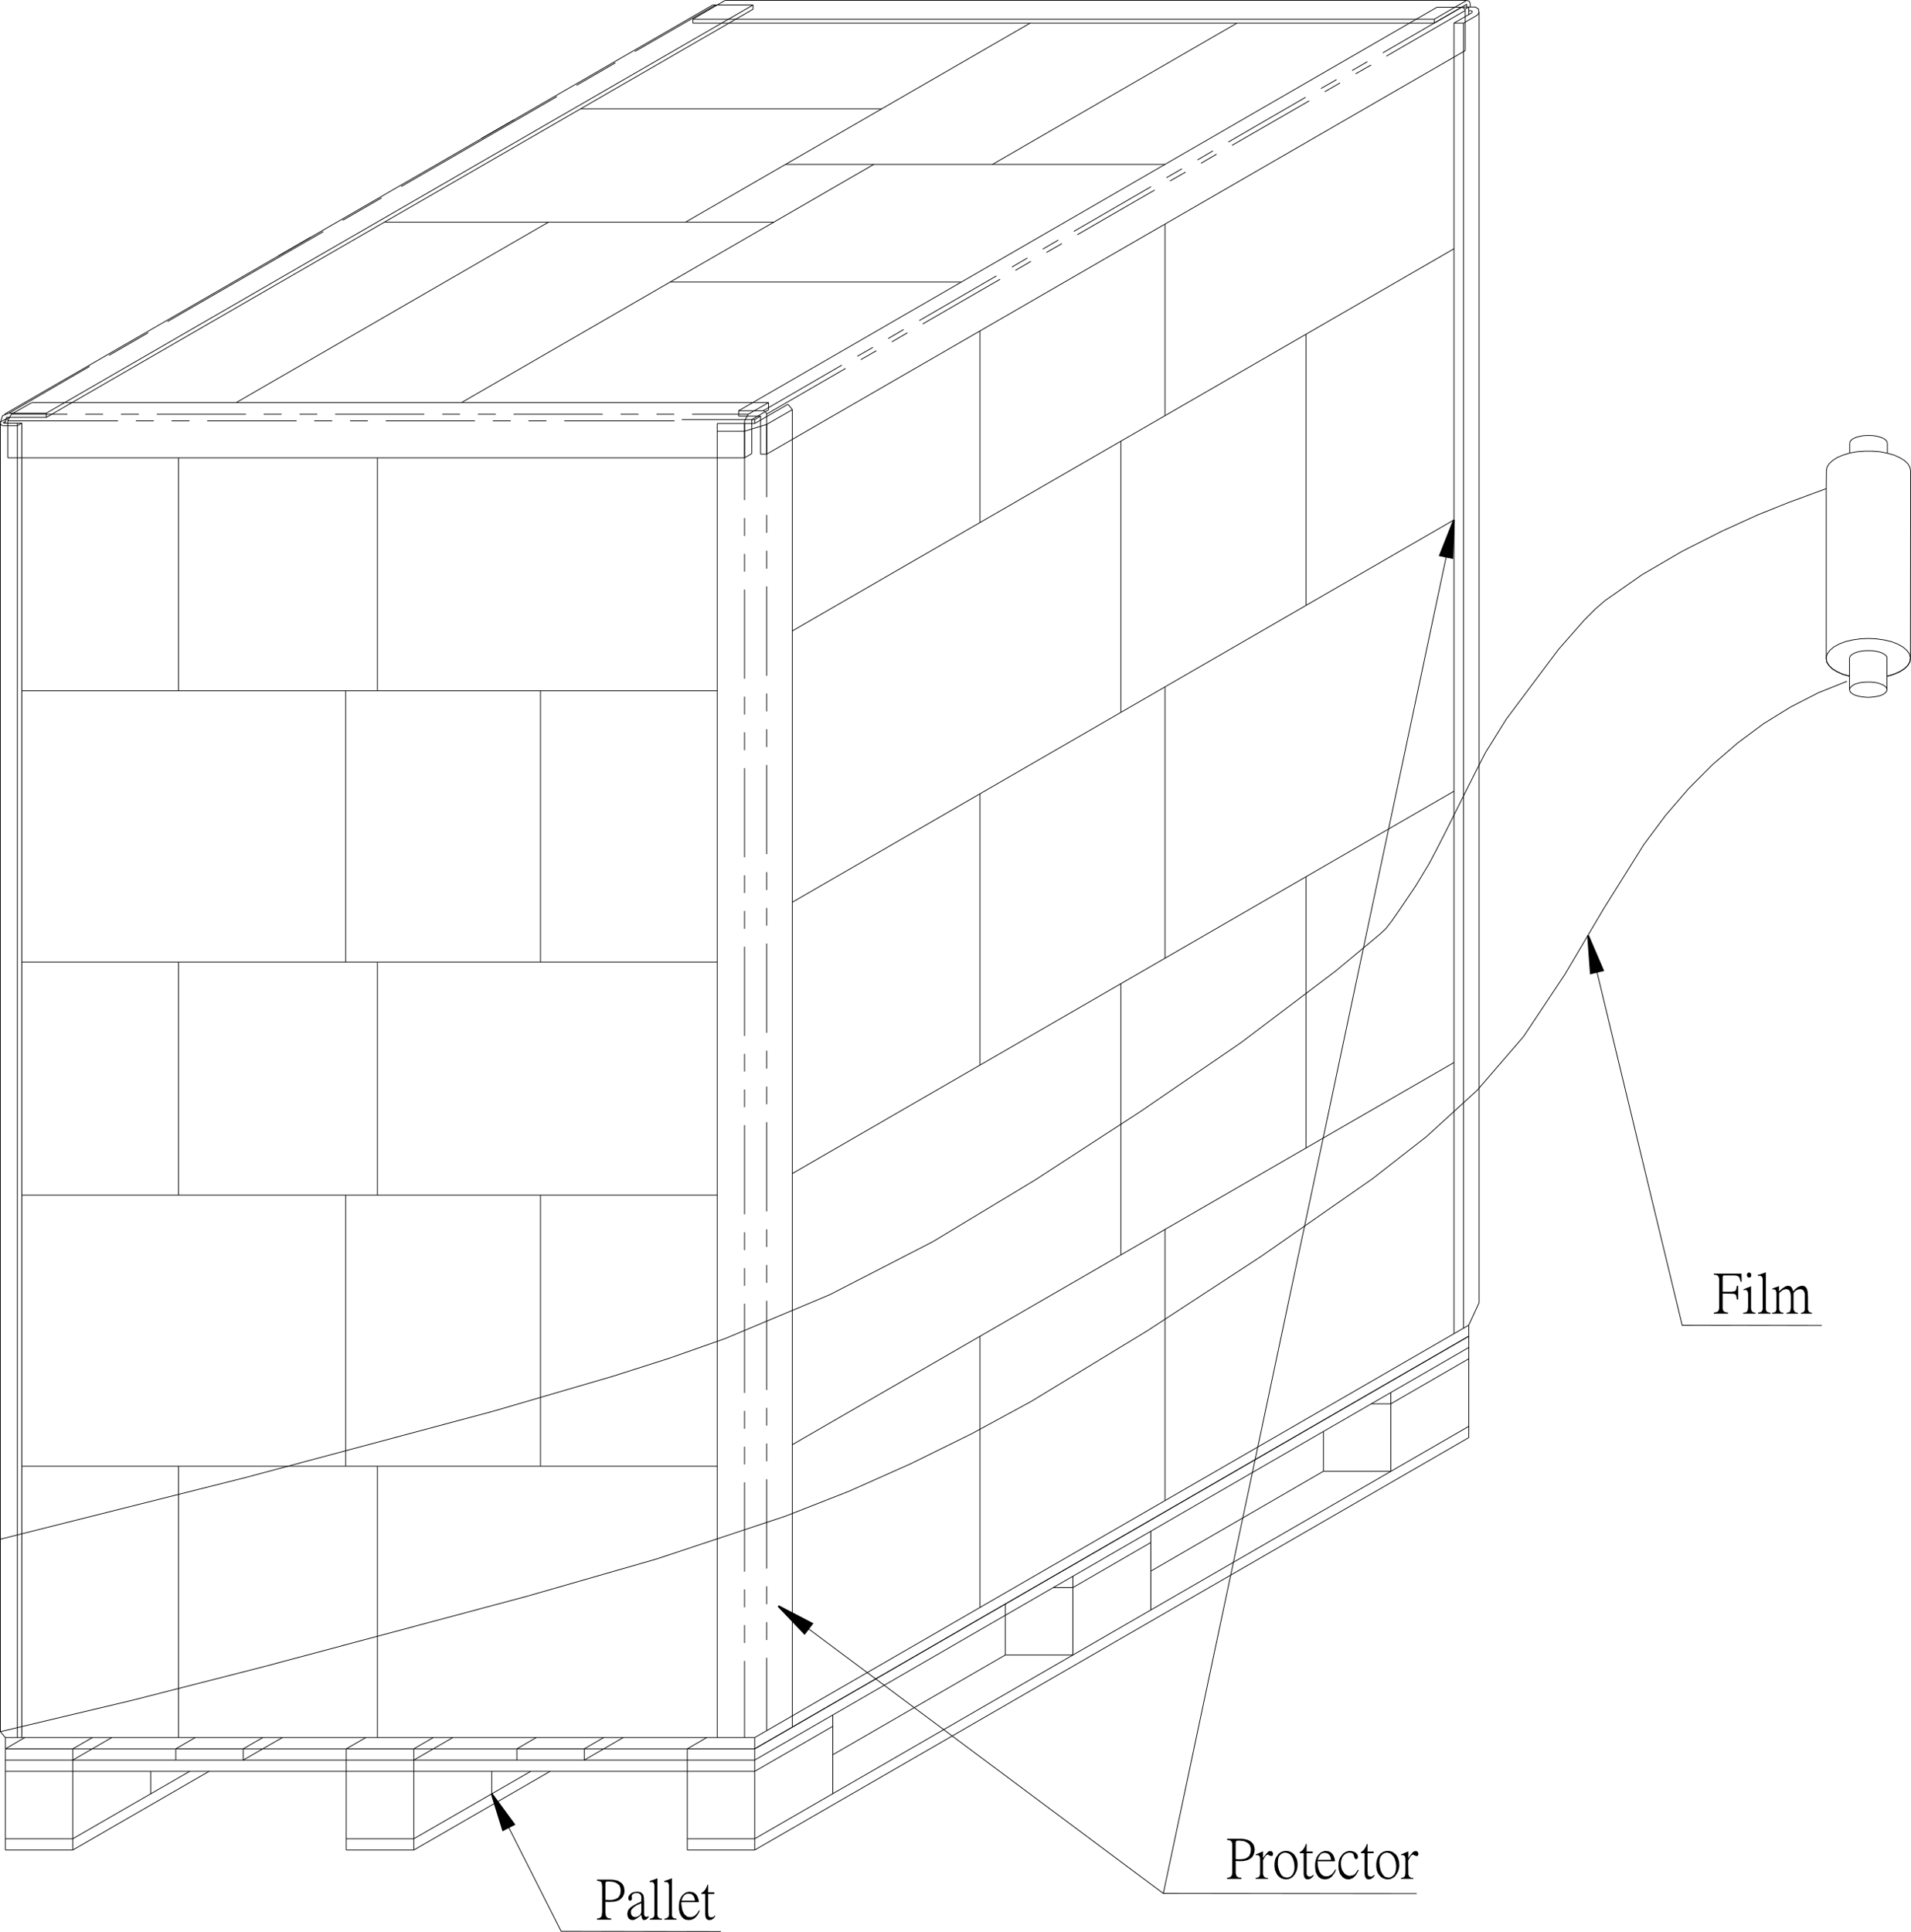 <?xml version="1.0" encoding="UTF-8"?>
<!DOCTYPE svg PUBLIC "-//W3C//DTD SVG 1.1//EN" "http://www.w3.org/Graphics/SVG/1.1/DTD/svg11.dtd">
<!-- Creator: CorelDRAW -->
<svg xmlns="http://www.w3.org/2000/svg" xml:space="preserve" width="151.12mm" height="152.741mm" style="shape-rendering:geometricPrecision; text-rendering:geometricPrecision; image-rendering:optimizeQuality; fill-rule:evenodd; clip-rule:evenodd"
viewBox="0 0 198.471 200.6"
 xmlns:xlink="http://www.w3.org/1999/xlink">
 <defs>
  <style type="text/css">
   <![CDATA[
    .str0 {stroke:black;stroke-width:0.077}
    .str1 {stroke:black;stroke-width:0.181}
    .fil0 {fill:none}
    .fil1 {fill:black}
   ]]>
  </style>
 </defs>
 <g id="圖層_x0020_1">
  <g id="_69814560">
   <line id="_69218168" class="fil0 str0" x1="0.556" y1="43.572" x2="0.94" y2= "43.342" />
   <line id="_71555672" class="fil0 str0" x1="4.814" y1="43.342" x2="78.207" y2= "0.959" />
   <line id="_70545360" class="fil0 str0" x1="151.812" y1="0.729" x2="152.54" y2= "0.729" />
   <line id="_69882176" class="fil0 str0" x1="71.955" y1="2.397" x2="148.954" y2= "2.397" />
   <line id="_69794480" class="fil0 str0" x1="78.38" y1="43.572" x2="78.993" y2= "43.207" />
   <line id="_35180328" class="fil0 str0" x1="152.138" y1="0.978" x2="152.54" y2= "0.729" />
   <line id="_69891560" class="fil0 str0" x1="79.626" y1="47.158" x2="152.176" y2= "5.255" />
   <line id="_71023832" class="fil0 str0" x1="76.711" y1="42.651" x2="149.242" y2= "0.748" />
   <line id="_69903920" class="fil0 str0" x1="0.556" y1="43.572" x2="0.825" y2= "43.572" />
   <line id="_69908336" class="fil0 str0" x1="70.804" y1="43.572" x2="78.38" y2= "43.572" />
   <line id="_69941920" class="fil0 str0" x1="3.298" y1="41.807" x2="79.818" y2= "41.807" />
   <line id="_69808920" class="fil0 str0" x1="0.805" y1="47.542" x2="77.325" y2= "47.542" />
   <line id="_71950440" class="fil0 str0" x1="15.649" y1="183.934" x2="15.649" y2= "186.274" />
   <line id="_71705808" class="fil0 str0" x1="51.071" y1="183.934" x2="51.071" y2= "186.274" />
   <line id="_70299952" class="fil0 str0" x1="7.556" y1="190.934" x2="19.696" y2= "183.934" />
   <line id="_70299688" class="fil0 str0" x1="42.977" y1="190.934" x2="55.117" y2= "183.934" />
   <line id="_71024592" class="fil0 str0" x1="142.434" y1="145.77" x2="144.447" y2= "145.77" />
   <line id="_71746720" class="fil0 str0" x1="109.39" y1="164.852" x2="111.423" y2= "164.852" />
   <line id="_71748384" class="fil0 str0" x1="119.516" y1="163.145" x2="137.447" y2= "152.771" />
   <line id="_71749912" class="fil0 str0" x1="86.492" y1="182.208" x2="104.404" y2= "171.852" />
   <line id="_71751224" class="fil0 str0" x1="104.404" y1="166.559" x2="104.404" y2= "171.852" />
   <line id="_71883504" class="fil0 str0" x1="137.447" y1="148.647" x2="137.447" y2= "152.771" />
   <line id="_69923472" class="fil0 str0" x1="137.447" y1="152.771" x2="144.447" y2= "152.771" />
   <line id="_69832000" class="fil0 str0" x1="104.404" y1="171.852" x2="111.423" y2= "171.852" />
   <line id="_69848600" class="fil0 str0" x1="7.556" y1="192.104" x2="21.709" y2= "183.934" />
   <line id="_35171272" class="fil0 str0" x1="42.977" y1="192.104" x2="57.131" y2= "183.934" />
   <line id="_69830264" class="fil0 str0" x1="144.447" y1="145.77" x2="152.54" y2= "141.091" />
   <line id="_69824872" class="fil0 str0" x1="111.423" y1="164.852" x2="119.516" y2= "160.173" />
   <line id="_69823064" class="fil0 str0" x1="78.38" y1="183.934" x2="86.492" y2= "179.255" />
   <line id="_69234200" class="fil0 str0" x1="78.38" y1="190.934" x2="152.54" y2= "148.11" />
   <line id="_69892104" class="fil0 str0" x1="86.492" y1="178.085" x2="86.492" y2= "186.274" />
   <line id="_69887576" class="fil0 str0" x1="111.423" y1="163.683" x2="111.423" y2= "171.852" />
   <line id="_35242896" class="fil0 str0" x1="119.516" y1="159.003" x2="119.516" y2= "167.192" />
   <line id="_69858064" class="fil0 str0" x1="144.447" y1="144.601" x2="144.447" y2= "152.771" />
   <line id="_71726440" class="fil0 str0" x1="78.38" y1="182.765" x2="152.54" y2= "139.921" />
   <line id="_71029336" class="fil0 str0" x1="60.679" y1="182.765" x2="64.725" y2= "180.425" />
   <line id="_71758040" class="fil0 str0" x1="42.977" y1="182.765" x2="47.024" y2= "180.425" />
   <line id="_70986448" class="fil0 str0" x1="25.257" y1="182.765" x2="29.323" y2= "180.425" />
   <line id="_71675888" class="fil0 str0" x1="7.556" y1="182.765" x2="11.603" y2= "180.425" />
   <line id="_71682544" class="fil0 str0" x1="71.38" y1="181.595" x2="78.38" y2= "181.595" />
   <line id="_71710424" class="fil0 str0" x1="53.678" y1="181.595" x2="60.679" y2= "181.595" />
   <line id="_71926960" class="fil0 str0" x1="35.958" y1="181.595" x2="42.977" y2= "181.595" />
   <line id="_71953264" class="fil0 str0" x1="18.257" y1="181.595" x2="25.257" y2= "181.595" />
   <line id="_69554896" class="fil0 str0" x1="71.38" y1="192.104" x2="78.38" y2= "192.104" />
   <line id="_71926504" class="fil0 str0" x1="71.38" y1="190.934" x2="78.38" y2= "190.934" />
   <line id="_71712672" class="fil0 str0" x1="35.958" y1="192.104" x2="42.977" y2= "192.104" />
   <line id="_71676960" class="fil0 str0" x1="35.958" y1="190.934" x2="42.977" y2= "190.934" />
   <line id="_71670312" class="fil0 str0" x1="71.38" y1="181.595" x2="73.394" y2= "180.425" />
   <line id="_71658008" class="fil0 str0" x1="60.679" y1="181.595" x2="62.692" y2= "180.425" />
   <line id="_71659104" class="fil0 str0" x1="53.678" y1="181.595" x2="55.692" y2= "180.425" />
   <line id="_71645736" class="fil0 str0" x1="42.977" y1="181.595" x2="44.991" y2= "180.425" />
   <line id="_71687616" class="fil0 str0" x1="35.958" y1="181.595" x2="37.991" y2= "180.425" />
   <line id="_70565840" class="fil0 str0" x1="25.257" y1="181.595" x2="27.29" y2= "180.425" />
   <line id="_71847816" class="fil0 str0" x1="18.257" y1="181.595" x2="20.271" y2= "180.425" />
   <line id="_69318560" class="fil0 str0" x1="7.556" y1="181.595" x2="9.589" y2= "180.425" />
   <line id="_69807608" class="fil0 str0" x1="7.556" y1="181.595" x2="7.556" y2= "192.104" />
   <line id="_69956992" class="fil0 str0" x1="18.257" y1="181.595" x2="18.257" y2= "182.765" />
   <line id="_71665712" class="fil0 str0" x1="35.958" y1="181.595" x2="35.958" y2= "192.104" />
   <line id="_34365080" class="fil0 str0" x1="25.257" y1="181.595" x2="25.257" y2= "182.765" />
   <line id="_71634904" class="fil0 str0" x1="42.977" y1="181.595" x2="42.977" y2= "192.104" />
   <line id="_71633728" class="fil0 str0" x1="53.678" y1="181.595" x2="53.678" y2= "182.765" />
   <line id="_71632552" class="fil0 str0" x1="60.679" y1="181.595" x2="60.679" y2= "182.765" />
   <line id="_71632696" class="fil0 str0" x1="71.38" y1="181.595" x2="71.38" y2= "192.104" />
   <line id="_71630192" class="fil0 str0" x1="0.556" y1="182.765" x2="78.38" y2= "182.765" />
   <line id="_71630472" class="fil0 str0" x1="0.556" y1="183.934" x2="78.38" y2= "183.934" />
   <line id="_71627688" class="fil0 str0" x1="0.556" y1="190.934" x2="7.556" y2= "190.934" />
   <line id="_71628232" class="fil0 str0" x1="152.54" y1="138.751" x2="152.54" y2= "149.28" />
   <line id="_71627056" class="fil0 str0" x1="0.556" y1="181.595" x2="0.556" y2= "192.104" />
   <line id="_71625880" class="fil0 str0" x1="78.38" y1="192.104" x2="152.54" y2= "149.28" />
   <line id="_71626024" class="fil0 str0" x1="0.556" y1="192.104" x2="7.556" y2= "192.104" />
   <line id="_71623520" class="fil0 str0" x1="78.38" y1="181.595" x2="78.38" y2= "192.104" />
   <line id="_71623800" class="fil0 str0" x1="0.556" y1="181.595" x2="2.57" y2= "180.425" />
   <line id="_71660832" class="fil0 str0" x1="78.38" y1="181.595" x2="152.54" y2= "138.751" />
   <line id="_71661376" class="fil0 str0" x1="0.556" y1="181.595" x2="7.556" y2= "181.595" />
   <line id="_71644200" class="fil0 str0" x1="78.38" y1="180.425" x2="152.54" y2= "137.601" />
   <line id="_71613136" class="fil0 str0" x1="0.556" y1="180.425" x2="78.38" y2= "180.425" />
   <line id="_71613280" class="fil0 str0" x1="0.556" y1="181.595" x2="78.38" y2= "181.595" />
   <line id="_71610776" class="fil0 str0" x1="0.556" y1="180.425" x2="0.556" y2= "181.595" />
   <line id="_71611056" class="fil0 str0" x1="152.54" y1="137.601" x2="152.54" y2= "138.751" />
   <line id="_71608272" class="fil0 str0" x1="78.38" y1="181.595" x2="152.54" y2= "138.751" />
   <line id="_71608816" class="fil0 str0" x1="78.38" y1="180.425" x2="78.38" y2= "181.595" />
   <line id="_71607640" class="fil0 str0" x1="0.556" y1="43.936" x2="0.556" y2= "43.572" />
   <line id="_71606536" class="fil0 str0" x1="78.38" y1="43.975" x2="78.38" y2= "43.572" />
   <line id="_71605424" class="fil0 str0" x1="82.292" y1="179.293" x2="82.292" y2= "42.536" />
   <line id="_71604312" class="fil0 str0" x1="74.487" y1="180.425" x2="74.487" y2= "43.975" />
   <line id="_70357512" class="fil0 str0" x1="152.54" y1="1.515" x2="152.54" y2= "0.729" />
   <line id="_70357792" class="fil0 str0" x1="152.003" y1="137.908" x2="152.003" y2= "2.397" />
   <line id="_70338560" class="fil0 str0" x1="120.993" y1="43.15" x2="120.993" y2= "23.263" />
   <line id="_70339160" class="fil0 str0" x1="101.777" y1="54.254" x2="101.777" y2= "34.367" />
   <line id="_70748896" class="fil0 str0" x1="2.263" y1="152.253" x2="74.487" y2= "152.253" />
   <line id="_70336504" class="fil0 str0" x1="2.263" y1="71.725" x2="74.487" y2= "71.725" />
   <line id="_70337000" class="fil0 str0" x1="82.292" y1="121.856" x2="151.006" y2= "82.158" />
   <line id="_70335800" class="fil0 str0" x1="82.292" y1="150.009" x2="151.006" y2= "110.33" />
   <line id="_70334488" class="fil0 str0" x1="81.602" y1="17.068" x2="120.993" y2= "17.068" />
   <line id="_69333712" class="fil0 str0" x1="69.596" y1="29.285" x2="99.82" y2= "29.285" />
   <line id="_69334208" class="fil0 str0" x1="0.364" y1="43.879" x2="0.556" y2= "43.764" />
   <line id="_71036984" class="fil0 str0" x1="0.383" y1="43.936" x2="2.263" y2= "43.936" />
   <line id="_71115896" class="fil0 str0" x1="2.263" y1="43.936" x2="2.263" y2= "180.425" />
   <line id="_107179024" class="fil0 str0" x1="1.803" y1="44.205" x2="2.263" y2= "43.936" />
   <line id="_107179520" class="fil0 str0" x1="1.803" y1="43.936" x2="1.803" y2= "180.425" />
   <line id="_70985040" class="fil0 str0" x1="0.058" y1="43.821" x2="0.556" y2= "43.533" />
   <line id="_71223672" class="fil0 str0" x1="0.249" y1="44.205" x2="1.803" y2= "44.205" />
   <line id="_71114488" class="fil0 str0" x1="0.038" y1="43.955" x2="0.038" y2= "179.811" />
   <polyline id="_71115088" class="fil0 str0" points="0.058,43.821 0.058,44.051 0.249,44.205 "/>
   <line id="_71115232" class="fil0 str0" x1="0.038" y1="179.811" x2="0.556" y2= "180.425" />
   <polyline id="_70954936" class="fil0 str0" points="0.364,43.879 0.345,43.898 0.364,43.917 0.383,43.936 "/>
   <line id="_70744552" class="fil0 str0" x1="74.487" y1="43.975" x2="78.38" y2= "43.975" />
   <line id="_70740840" class="fil0 str0" x1="78.38" y1="43.975" x2="81.832" y2= "41.98" />
   <line id="_71014328" class="fil0 str0" x1="74.487" y1="44.78" x2="77.325" y2= "44.78" />
   <line id="_71014944" class="fil0 str0" x1="79.626" y1="44.07" x2="82.292" y2= "42.536" />
   <line id="_71015088" class="fil0 str0" x1="81.832" y1="41.98" x2="82.292" y2= "42.536" />
   <line id="_70751000" class="fil0 str0" x1="151.006" y1="2.397" x2="152.866" y2= "1.323" />
   <line id="_70751616" class="fil0 str0" x1="152.003" y1="2.397" x2="153.423" y2= "1.572" />
   <line id="_70816440" class="fil0 str0" x1="151.006" y1="2.397" x2="152.003" y2= "2.397" />
   <line id="_70331936" class="fil0 str0" x1="151.006" y1="138.483" x2="151.006" y2= "2.397" />
   <line id="_70332552" class="fil0 str0" x1="152.54" y1="1.112" x2="152.809" y2= "1.112" />
   <polyline id="_70331208" class="fil0 str0" points="153.423,1.592 153.614,1.285 153.538,0.92 153.212,0.729 "/>
   <line id="_70331736" class="fil0 str0" x1="152.54" y1="0.729" x2="153.25" y2= "0.729" />
   <polyline id="_70330512" class="fil0 str0" points="152.866,1.323 152.905,1.246 152.886,1.15 152.809,1.112 "/>
   <line id="_70330728" class="fil0 str0" x1="153.614" y1="135.28" x2="153.614" y2= "1.304" />
   <line id="_71556744" class="fil0 str0" x1="78.073" y1="43.572" x2="79.818" y2= "42.555" />
   <line id="_71089928" class="fil0 str0" x1="78.073" y1="47.101" x2="78.073" y2= "43.572" />
   <line id="_71045480" class="fil0 str0" x1="1.17" y1="43.016" x2="3.298" y2= "41.807" />
   <line id="_71046096" class="fil0 str0" x1="0.805" y1="47.542" x2="0.805" y2= "43.706" />
   <line id="_70757864" class="fil0 str0" x1="79.818" y1="42.555" x2="79.818" y2= "41.807" />
   <line id="_70758360" class="fil0 str0" x1="77.708" y1="43.016" x2="79.818" y2= "41.807" />
   <line id="_71199728" class="fil0 str0" x1="77.325" y1="47.542" x2="77.325" y2= "43.706" />
   <line id="_70989152" class="fil0 str0" x1="77.325" y1="47.542" x2="78.073" y2= "47.101" />
   <line id="_71000752" class="fil0 str0" x1="77.708" y1="43.016" x2="77.325" y2= "43.706" />
   <line id="_71001104" class="fil0 str0" x1="152.54" y1="137.601" x2="153.614" y2= "135.28" />
   <line id="_70723808" class="fil0 str0" x1="0.652" y1="43.342" x2="4.814" y2= "43.342" />
   <line id="_71563392" class="fil0 str0" x1="4.814" y1="43.342" x2="4.814" y2= "42.901" />
   <line id="_71562296" class="fil0 str0" x1="0.94" y1="42.901" x2="4.814" y2= "42.901" />
   <line id="_71561192" class="fil0 str0" x1="4.814" y1="42.901" x2="78.207" y2= "0.518" />
   <polyline id="_71558400" class="fil0 str0" points="0.94,42.901 0.268,43.169 0.038,43.859 "/>
   <line id="_71557304" class="fil0 str0" x1="0.652" y1="43.342" x2="0.652" y2= "43.514" />
   <line id="_71593112" class="fil0 str0" x1="0.46" y1="43.016" x2="74.026" y2= "0.518" />
   <line id="_71593464" class="fil0 str0" x1="74.026" y1="0.518" x2="78.207" y2= "0.518" />
   <line id="_71576144" class="fil0 str0" x1="78.207" y1="0.959" x2="78.207" y2= "0.518" />
   <line id="_71258192" class="fil0 str0" x1="78.993" y1="47.158" x2="78.993" y2= "43.207" />
   <line id="_71250704" class="fil0 str0" x1="76.711" y1="43.207" x2="78.993" y2= "43.207" />
   <line id="_71200416" class="fil0 str0" x1="76.711" y1="43.207" x2="76.711" y2= "42.651" />
   <line id="_71198344" class="fil0 str0" x1="76.711" y1="42.651" x2="79.262" y2= "42.651" />
   <line id="_71197728" class="fil0 str0" x1="79.626" y1="47.158" x2="79.626" y2= "42.996" />
   <line id="_71198848" class="fil0 str0" x1="78.993" y1="47.158" x2="79.626" y2= "47.158" />
   <line id="_71227440" class="fil0 str0" x1="152.176" y1="5.255" x2="152.176" y2= "1.093" />
   <line id="_71156312" class="fil0 str0" x1="149.242" y1="0.748" x2="151.792" y2= "0.748" />
   <polyline id="_71137624" class="fil0 str0" points="79.626,42.996 79.511,42.747 79.262,42.651 "/>
   <line id="_71109432" class="fil0 str0" x1="148.954" y1="2.397" x2="152.329" y2= "0.441" />
   <line id="_71108456" class="fil0 str0" x1="148.954" y1="2.397" x2="148.954" y2= "1.994" />
   <line id="_71107496" class="fil0 str0" x1="148.954" y1="1.994" x2="152.329" y2= "0.038" />
   <line id="_71106512" class="fil0 str0" x1="71.955" y1="1.994" x2="148.954" y2= "1.994" />
   <line id="_71105544" class="fil0 str0" x1="71.955" y1="1.994" x2="75.311" y2= "0.038" />
   <line id="_71126216" class="fil0 str0" x1="71.955" y1="2.397" x2="71.955" y2= "1.994" />
   <line id="_71123176" class="fil0 str0" x1="152.329" y1="0.729" x2="152.329" y2= "0.441" />
   <polyline id="_71122208" class="fil0 str0" points="152.694,0.345 152.579,0.115 152.329,0.038 "/>
   <line id="_71121240" class="fil0 str0" x1="152.694" y1="0.729" x2="152.694" y2= "0.345" />
   <line id="_71120280" class="fil0 str0" x1="75.311" y1="0.038" x2="152.329" y2= "0.038" />
   <line id="_71120632" class="fil0 str0" x1="60.314" y1="11.296" x2="91.593" y2= "11.296" />
   <line id="_71118352" class="fil0 str0" x1="71.188" y1="23.071" x2="106.993" y2= "2.397" />
   <line id="_71117272" class="fil0 str0" x1="103.081" y1="17.068" x2="128.472" y2= "2.397" />
   <line id="_71087344" class="fil0 str0" x1="39.928" y1="23.071" x2="80.355" y2= "23.071" />
   <line id="_71084568" class="fil0 str0" x1="24.528" y1="41.807" x2="56.958" y2= "23.071" />
   <line id="_71083616" class="fil0 str0" x1="47.925" y1="41.807" x2="90.749" y2= "17.068" />
   <line id="_71082648" class="fil0 str0" x1="39.199" y1="47.542" x2="39.199" y2= "71.725" />
   <line id="_71114040" class="fil0 str0" x1="18.545" y1="47.542" x2="18.545" y2= "71.725" />
   <line id="_71113080" class="fil0 str0" x1="35.901" y1="124.099" x2="35.901" y2= "152.253" />
   <line id="_71101720" class="fil0 str0" x1="56.133" y1="124.099" x2="56.133" y2= "152.253" />
   <line id="_71100752" class="fil0 str0" x1="39.199" y1="152.253" x2="39.199" y2= "180.425" />
   <line id="_71212016" class="fil0 str0" x1="18.545" y1="152.253" x2="18.545" y2= "180.425" />
   <line id="_71098776" class="fil0 str0" x1="135.645" y1="119.19" x2="135.645" y2= "91.018" />
   <line id="_71097792" class="fil0 str0" x1="116.409" y1="130.294" x2="116.409" y2= "102.122" />
   <line id="_71096824" class="fil0 str0" x1="120.993" y1="155.82" x2="120.993" y2= "127.647" />
   <line id="_71095864" class="fil0 str0" x1="101.777" y1="166.924" x2="101.777" y2= "138.751" />
   <line id="_71092824" class="fil0 str0" x1="77.708" y1="43.016" x2="71.879" y2= "43.016" />
   <line id="_71091856" class="fil0 str0" x1="70.018" y1="43.016" x2="68.177" y2= "43.016" />
   <line id="_71090904" class="fil0 str0" x1="66.317" y1="43.016" x2="64.457" y2= "43.016" />
   <line id="_71063920" class="fil0 str0" x1="62.596" y1="43.016" x2="53.334" y2= "43.016" />
   <line id="_71064272" class="fil0 str0" x1="51.492" y1="43.016" x2="49.632" y2= "43.016" />
   <line id="_71081000" class="fil0 str0" x1="47.772" y1="43.016" x2="45.931" y2= "43.016" />
   <line id="_71078808" class="fil0 str0" x1="44.07" y1="43.016" x2="34.808" y2= "43.016" />
   <line id="_71077696" class="fil0 str0" x1="32.947" y1="43.016" x2="31.106" y2= "43.016" />
   <line id="_71074920" class="fil0 str0" x1="29.246" y1="43.016" x2="27.386" y2= "43.016" />
   <line id="_71073968" class="fil0 str0" x1="25.545" y1="43.016" x2="16.282" y2= "43.016" />
   <line id="_71073000" class="fil0 str0" x1="14.422" y1="43.016" x2="12.562" y2= "43.016" />
   <line id="_71072032" class="fil0 str0" x1="10.701" y1="43.016" x2="8.86" y2= "43.016" />
   <line id="_71041536" class="fil0 str0" x1="7" y1="43.016" x2="1.17" y2= "43.016" />
   <line id="_71038496" class="fil0 str0" x1="70.056" y1="43.706" x2="58.607" y2= "43.706" />
   <line id="_71037528" class="fil0 str0" x1="56.747" y1="43.706" x2="54.887" y2= "43.706" />
   <line id="_70836496" class="fil0 str0" x1="53.046" y1="43.706" x2="51.186" y2= "43.706" />
   <line id="_71056584" class="fil0 str0" x1="49.325" y1="43.706" x2="40.062" y2= "43.706" />
   <line id="_71055624" class="fil0 str0" x1="38.202" y1="43.706" x2="36.361" y2= "43.706" />
   <line id="_71054672" class="fil0 str0" x1="34.501" y1="43.706" x2="32.641" y2= "43.706" />
   <line id="_71052576" class="fil0 str0" x1="30.8" y1="43.706" x2="21.518" y2= "43.706" />
   <line id="_71052928" class="fil0 str0" x1="19.676" y1="43.706" x2="17.816" y2= "43.706" />
   <line id="_71049536" class="fil0 str0" x1="15.975" y1="43.706" x2="14.115" y2= "43.706" />
   <line id="_71018368" class="fil0 str0" x1="12.255" y1="43.706" x2="0.805" y2= "43.706" />
   <line id="_71017256" class="fil0 str0" x1="1.17" y1="43.016" x2="0.805" y2= "43.706" />
   <polyline id="_71043816" class="fil0 str0" points="152.176,1.093 152.061,0.844 151.792,0.748 "/>
   <line id="_71035520" class="fil0 str0" x1="79.626" y1="42.996" x2="87.815" y2= "38.26" />
   <line id="_71034536" class="fil0 str0" x1="89.407" y1="37.339" x2="91.018" y2= "36.419" />
   <line id="_71033568" class="fil0 str0" x1="92.629" y1="35.498" x2="94.24" y2= "34.558" />
   <line id="_71032608" class="fil0 str0" x1="95.831" y1="33.638" x2="103.867" y2= "28.997" />
   <line id="_71029568" class="fil0 str0" x1="105.459" y1="28.076" x2="107.07" y2= "27.137" />
   <line id="_71028600" class="fil0 str0" x1="108.681" y1="26.216" x2="110.292" y2= "25.295" />
   <line id="_71027648" class="fil0 str0" x1="111.883" y1="24.375" x2="119.919" y2= "19.734" />
   <line id="_71026672" class="fil0 str0" x1="121.511" y1="18.794" x2="123.122" y2= "17.874" />
   <line id="_71027024" class="fil0 str0" x1="124.733" y1="16.953" x2="126.343" y2= "16.013" />
   <line id="_70995592" class="fil0 str0" x1="127.954" y1="15.093" x2="135.971" y2= "10.471" />
   <line id="_71835248" class="fil0 str0" x1="137.582" y1="9.531" x2="139.173" y2= "8.611" />
   <line id="_70991544" class="fil0 str0" x1="140.784" y1="7.671" x2="142.395" y2= "6.751" />
   <line id="_71023096" class="fil0 str0" x1="143.987" y1="5.83" x2="152.176" y2= "1.093" />
   <line id="_71022136" class="fil0 str0" x1="79.262" y1="42.651" x2="87.432" y2= "37.914" />
   <line id="_71021520" class="fil0 str0" x1="89.043" y1="36.994" x2="90.653" y2= "36.073" />
   <line id="_71022640" class="fil0 str0" x1="92.245" y1="35.153" x2="93.856" y2= "34.213" />
   <line id="_71012192" class="fil0 str0" x1="95.467" y1="33.292" x2="103.484" y2= "28.652" />
   <line id="_71011104" class="fil0 str0" x1="105.094" y1="27.731" x2="106.705" y2= "26.791" />
   <line id="_71009992" class="fil0 str0" x1="108.297" y1="25.871" x2="109.908" y2= "24.931" />
   <line id="_71007208" class="fil0 str0" x1="111.519" y1="24.03" x2="119.535" y2= "19.389" />
   <line id="_71006256" class="fil0 str0" x1="121.146" y1="18.449" x2="122.757" y2= "17.528" />
   <line id="_71004176" class="fil0 str0" x1="124.368" y1="16.608" x2="125.96" y2= "15.668" />
   <line id="_71003208" class="fil0 str0" x1="127.571" y1="14.748" x2="135.587" y2= "10.107" />
   <line id="_71002248" class="fil0 str0" x1="137.198" y1="9.186" x2="138.809" y2= "8.266" />
   <line id="_70970640" class="fil0 str0" x1="140.42" y1="7.326" x2="142.012" y2= "6.405" />
   <line id="_70969672" class="fil0 str0" x1="143.623" y1="5.485" x2="151.792" y2= "0.748" />
   <line id="_70999240" class="fil0 str0" x1="0.94" y1="42.901" x2="9.301" y2= "38.049" />
   <line id="_70998264" class="fil0 str0" x1="11.334" y1="36.898" x2="15.38" y2= "34.558" />
   <line id="_70998616" class="fil0 str0" x1="17.394" y1="33.388" x2="33.58" y2= "24.049" />
   <line id="_70988504" class="fil0 str0" x1="35.594" y1="22.879" x2="39.641" y2= "20.539" />
   <line id="_107540400" class="fil0 str0" x1="41.673" y1="19.37" x2="57.84" y2= "10.03" />
   <line id="_70983344" class="fil0 str0" x1="59.873" y1="8.86" x2="63.919" y2= "6.52" />
   <line id="_70982376" class="fil0 str0" x1="65.933" y1="5.351" x2="74.314" y2= "0.518" />
   <line id="_70981416" class="fil0 str0" x1="77.325" y1="44.78" x2="79.626" y2= "44.07" />
   <line id="_70980800" class="fil0 str0" x1="79.626" y1="44.07" x2="79.626" y2= "51.627" />
   <line id="_70981920" class="fil0 str0" x1="79.626" y1="53.468" x2="79.626" y2= "55.328" />
   <line id="_70978512" class="fil0 str0" x1="79.626" y1="57.188" x2="79.626" y2= "59.048" />
   <line id="_70976312" class="fil0 str0" x1="79.626" y1="60.889" x2="79.626" y2= "70.172" />
   <line id="_70950056" class="fil0 str0" x1="79.626" y1="72.013" x2="79.626" y2= "73.873" />
   <line id="_70947272" class="fil0 str0" x1="79.626" y1="75.714" x2="79.626" y2= "77.574" />
   <line id="_70965560" class="fil0 str0" x1="79.626" y1="79.434" x2="79.626" y2= "88.697" />
   <line id="_70964592" class="fil0 str0" x1="79.626" y1="90.558" x2="79.626" y2= "92.418" />
   <line id="_70963624" class="fil0 str0" x1="79.626" y1="94.278" x2="79.626" y2= "96.119" />
   <line id="_70962664" class="fil0 str0" x1="79.626" y1="97.979" x2="79.626" y2= "107.242" />
   <line id="_70959624" class="fil0 str0" x1="79.626" y1="109.103" x2="79.626" y2= "110.963" />
   <line id="_70958656" class="fil0 str0" x1="79.626" y1="112.823" x2="79.626" y2= "114.664" />
   <line id="_70957704" class="fil0 str0" x1="79.626" y1="116.524" x2="79.626" y2= "125.787" />
   <line id="_70956728" class="fil0 str0" x1="79.626" y1="127.647" x2="79.626" y2= "129.489" />
   <line id="_70957080" class="fil0 str0" x1="79.626" y1="131.349" x2="79.626" y2= "133.209" />
   <line id="_70925488" class="fil0 str0" x1="79.626" y1="135.069" x2="79.626" y2= "144.332" />
   <line id="_70924408" class="fil0 str0" x1="79.626" y1="146.192" x2="79.626" y2= "148.033" />
   <line id="_71256040" class="fil0 str0" x1="79.626" y1="149.894" x2="79.626" y2= "151.735" />
   <line id="_70952848" class="fil0 str0" x1="79.626" y1="153.595" x2="79.626" y2= "162.877" />
   <line id="_70931744" class="fil0 str0" x1="79.626" y1="164.718" x2="79.626" y2= "166.578" />
   <line id="_70838296" class="fil0 str0" x1="79.626" y1="168.439" x2="79.626" y2= "170.299" />
   <line id="_70746536" class="fil0 str0" x1="79.626" y1="172.14" x2="79.626" y2= "179.696" />
   <line id="_70745424" class="fil0 str0" x1="77.325" y1="43.975" x2="77.325" y2= "51.933" />
   <line id="_70823112" class="fil0 str0" x1="77.325" y1="53.794" x2="77.325" y2= "55.654" />
   <line id="_70822000" class="fil0 str0" x1="77.325" y1="57.514" x2="77.325" y2= "59.355" />
   <line id="_70820888" class="fil0 str0" x1="77.325" y1="61.216" x2="77.325" y2= "70.478" />
   <line id="_70819776" class="fil0 str0" x1="77.325" y1="72.338" x2="77.325" y2= "74.199" />
   <line id="_70818664" class="fil0 str0" x1="77.325" y1="76.04" x2="77.325" y2= "77.9" />
   <line id="_70817552" class="fil0 str0" x1="77.325" y1="79.76" x2="77.325" y2= "89.023" />
   <line id="_70756872" class="fil0 str0" x1="77.325" y1="90.884" x2="77.325" y2= "92.725" />
   <line id="_70755760" class="fil0 str0" x1="77.325" y1="94.585" x2="77.325" y2= "96.445" />
   <line id="_70754648" class="fil0 str0" x1="77.325" y1="98.305" x2="77.325" y2= "107.568" />
   <line id="_70753536" class="fil0 str0" x1="77.325" y1="109.429" x2="77.325" y2= "111.27" />
   <line id="_70752424" class="fil0 str0" x1="77.325" y1="113.13" x2="77.325" y2= "114.971" />
   <line id="_70724664" class="fil0 str0" x1="77.325" y1="116.831" x2="77.325" y2= "126.094" />
   <line id="_70749584" class="fil0 str0" x1="77.325" y1="127.954" x2="77.325" y2= "129.815" />
   <line id="_70731680" class="fil0 str0" x1="77.325" y1="131.675" x2="77.325" y2= "133.516" />
   <line id="_70702136" class="fil0 str0" x1="77.325" y1="135.376" x2="77.325" y2= "144.639" />
   <line id="_70702488" class="fil0 str0" x1="77.325" y1="146.499" x2="77.325" y2= "148.36" />
   <line id="_70729768" class="fil0 str0" x1="77.325" y1="150.22" x2="77.325" y2= "152.061" />
   <line id="_70728696" class="fil0 str0" x1="77.325" y1="153.921" x2="77.325" y2= "163.203" />
   <line id="_70718744" class="fil0 str0" x1="77.325" y1="165.044" x2="77.325" y2= "166.904" />
   <line id="_70717776" class="fil0 str0" x1="77.325" y1="168.746" x2="77.325" y2= "170.606" />
   <line id="_70218376" class="fil0 str0" x1="77.325" y1="172.466" x2="77.325" y2= "180.425" />
   <line id="_70218872" class="fil0 str0" x1="28.901" y1="26.58" x2="32.276" y2= "24.624" />
   <line id="_71054072" class="fil0 str0" x1="49.997" y1="14.383" x2="53.372" y2= "12.446" />
   <line id="_70207832" class="fil0 str0" x1="35.901" y1="71.725" x2="35.901" y2= "99.897" />
   <line id="_70204736" class="fil0 str0" x1="56.133" y1="71.725" x2="56.133" y2= "99.897" />
   <line id="_70202632" class="fil0 str0" x1="39.199" y1="124.099" x2="39.199" y2= "99.897" />
   <line id="_70203480" class="fil0 str0" x1="18.545" y1="124.099" x2="18.545" y2= "99.897" />
   <line id="_71996896" class="fil0 str0" x1="2.263" y1="99.897" x2="74.487" y2= "99.897" />
   <line id="_71079488" class="fil0 str0" x1="2.263" y1="124.099" x2="74.487" y2= "124.099" />
   <line id="_71228256" class="fil0 str0" x1="82.292" y1="93.683" x2="151.006" y2= "53.985" />
   <line id="_71228592" class="fil0 str0" x1="82.292" y1="65.511" x2="151.006" y2= "25.832" />
   <line id="_71043312" class="fil0 str0" x1="120.993" y1="99.494" x2="120.993" y2= "71.322" />
   <line id="_69320352" class="fil0 str0" x1="101.777" y1="110.598" x2="101.777" y2= "82.426" />
   <line id="_70739792" class="fil0 str0" x1="135.645" y1="62.865" x2="135.645" y2= "34.693" />
   <line id="_70761240" class="fil0 str0" x1="116.409" y1="73.969" x2="116.409" y2= "45.797" />
   <polyline id="_71998616" class="fil0 str0" points="0.038,179.811 13.75,176.551 27.405,173.061 54.657,165.773 68.196,161.88 81.582,157.431 88.141,154.861 94.604,151.984 100.914,148.877 107.127,145.502 119.171,138.176 130.965,130.467 142.549,122.393 148.129,118.039 153.423,113.207 158.236,107.626 162.532,101.163 166.579,94.316 170.721,87.7 172.965,84.689 175.343,81.927 177.836,79.415 180.463,77.152 183.167,75.139 185.967,73.413 188.844,71.936 191.817,70.747 "/>
   <polyline id="_107094088" class="fil0 str0" points="0.038,159.828 25.583,153.403 51.224,146.538 63.632,142.913 69.577,141.014 75.292,139.001 86.185,134.436 96.848,128.952 107.472,122.546 118.365,115.47 128.894,108.259 138.732,100.818 143.316,97.001 143.949,96.407 144.543,95.64 145.291,94.566 147.017,92.015 148.417,89.695 149.146,88.314 150.162,86.319 152.464,81.716 153.48,79.703 154.286,78.13 156.434,74.678 161.88,67.41 164.527,64.399 165.696,63.229 166.693,62.366 170.529,59.681 174.672,57.265 178.795,55.174 182.592,53.448 185.795,52.163 187.061,51.703 188.038,51.339 189.189,50.917 189.611,50.764 189.669,50.745 "/>
   <line id="_107094800" class="fil0 str0" x1="192.104" y1="46.008" x2="192.104" y2= "47.043" />
   <line id="_69864928" class="fil0 str0" x1="192.085" y1="68.35" x2="192.085" y2= "71.61" />
   <line id="_70308864" class="fil0 str0" x1="196.017" y1="46.008" x2="196.017" y2= "47.062" />
   <line id="_71602824" class="fil0 str0" x1="195.978" y1="68.35" x2="195.978" y2= "71.61" />
   <polygon id="_71603176" class="fil0 str0" points="192.085,71.61 192.123,71.763 192.219,71.917 192.392,72.051 192.622,72.166 192.91,72.262 193.236,72.338 193.581,72.377 193.945,72.415 194.31,72.396 194.674,72.358 195,72.3 195.307,72.224 195.575,72.109 195.767,71.974 195.901,71.84 195.978,71.686 195.978,71.533 195.901,71.399 195.767,71.246 195.575,71.13 195.307,71.016 195.019,70.92 194.674,70.862 194.31,70.824 193.945,70.824 193.581,70.843 193.236,70.881 192.91,70.958 192.622,71.054 192.392,71.188 192.238,71.322 192.123,71.457 "/>
   <polyline id="_70197920" class="fil0 str0" points="196.017,46.008 195.978,45.873 195.882,45.72 195.71,45.586 195.499,45.471 195.23,45.375 194.923,45.298 194.597,45.24 194.233,45.221 193.888,45.221 193.523,45.24 193.197,45.298 192.89,45.375 192.622,45.471 192.411,45.586 192.238,45.72 192.143,45.854 192.104,46.008 "/>
   <polyline id="_70716192" class="fil0 str0" points="195.978,70.229 196.669,70.018 197.263,69.769 197.762,69.462 198.126,69.117 198.337,68.752 198.414,68.369 "/>
   <polyline id="_70717176" class="fil0 str0" points="189.669,68.369 189.726,68.752 189.956,69.117 190.321,69.462 190.8,69.75 191.395,70.018 192.085,70.21 "/>
   <polyline id="_70717320" class="fil0 str0" points="198.433,48.903 198.356,48.52 198.145,48.155 197.781,47.81 197.301,47.523 196.707,47.254 196.017,47.062 195.249,46.909 194.463,46.851 193.658,46.851 192.852,46.909 192.104,47.043 191.414,47.254 190.819,47.503 190.34,47.81 189.975,48.155 189.745,48.52 189.688,48.903 "/>
   <line id="_71957320" class="fil0 str0" x1="198.433" y1="48.903" x2="198.414" y2= "68.369" />
   <line id="_71958432" class="fil0 str0" x1="189.669" y1="68.369" x2="189.669" y2= "50.745" />
   <polyline id="_69854336" class="fil0 str0" points="195.978,68.35 195.959,68.196 195.863,68.062 195.69,67.928 195.48,67.813 195.211,67.717 194.904,67.64 194.578,67.583 194.214,67.563 193.869,67.563 193.504,67.583 193.178,67.64 192.871,67.717 192.603,67.813 192.392,67.928 192.219,68.062 192.123,68.196 192.085,68.35 "/>
   <line id="_107475680" class="fil0 str0" x1="0.038" y1="159.828" x2="0.038" y2= "179.811" />
   <polyline id="_71858512" class="fil0 str0" points="195.978,70.229 196.688,70.018 197.301,69.75 197.8,69.424 198.165,69.059 198.375,68.695 198.414,68.292 198.299,67.889 198.03,67.525 197.628,67.18 197.071,66.873 196.419,66.624 195.671,66.451 194.866,66.336 194.041,66.298 193.217,66.336 192.411,66.451 191.663,66.624 191.011,66.873 190.455,67.18 190.052,67.525 189.784,67.889 189.669,68.273 189.707,68.676 189.918,69.059 190.263,69.424 190.762,69.731 191.375,70.018 192.085,70.21 "/>
   <line id="_71859328" class="fil0 str0" x1="189.669" y1="50.745" x2="189.688" y2= "48.903" />
   <polygon id="_107123616" class="fil1" points="149.549,57.668 151.006,53.985 150.833,57.936 "/>
   <polygon id="_71194584" class="fil0 str1" points="149.549,57.668 151.006,53.985 150.833,57.936 "/>
   <path id="_71195472" class="fil1" d="M130.313 192.066l-0.019 0.115 -0.019 0.115 -0.019 0.115 -0.038 0.115 -0.038 0.096 -0.058 0.096 -0.057 0.096 -0.077 0.077 -0.096 0.077 -0.115 0.077 -0.115 0.058 -0.134 0.058 -0.154 0.038 -0.172 0.038 -0.173 0.019 -0.211 0 -0.268 0 -0.211 -0.019 0 1.131 0 0.154 0.038 0.134 0.038 0.115 0.058 0.077 0.077 0.058 0.096 0.038 0.134 0.019 0.153 0.019 0 0.115 -1.496 0 0 -0.115 0.154 -0.019 0.134 -0.038 0.096 -0.058 0.058 -0.077 0.058 -0.077 0.019 -0.115 0.019 -0.134 0 -0.173 0 -2.647 0 -0.153 -0.019 -0.134 -0.038 -0.096 -0.038 -0.058 -0.077 -0.058 -0.077 -0.038 -0.134 -0.038 -0.154 -0.019 0 -0.115 1.438 0 0.307 0.019 0.249 0.057 0.134 0.038 0.096 0.038 0.115 0.057 0.096 0.058 0.096 0.077 0.096 0.096 0.077 0.096 0.057 0.096 0.038 0.115 0.038 0.115 0.019 0.134 0.019 0.134zm-0.403 0l0 -0.115 -0.019 -0.096 -0.038 -0.096 -0.019 -0.096 -0.058 -0.096 -0.058 -0.077 -0.058 -0.058 -0.077 -0.057 -0.096 -0.057 -0.096 -0.058 -0.096 -0.038 -0.115 -0.038 -0.269 -0.038 -0.307 -0.019 -0.134 0.019 -0.077 0.019 -0.019 0.038 -0.019 0.058 -0.019 0.058 0 0.077 0 1.649 0.211 0.019 0.23 0 0.268 -0.019 0.23 -0.038 0.096 -0.038 0.096 -0.038 0.077 -0.057 0.077 -0.057 0.077 -0.058 0.058 -0.077 0.038 -0.096 0.038 -0.077 0.038 -0.096 0.019 -0.115 0.019 -0.096 0 -0.134z"/>
   <polygon id="_70845392" class="fil1" points="132.212,192.526 132.193,192.622 132.173,192.68 132.116,192.718 132.039,192.718 131.943,192.718 131.828,192.66 131.713,192.603 131.637,192.584 131.579,192.603 131.502,192.66 131.426,192.737 131.349,192.852 131.272,192.986 131.215,193.082 131.176,193.178 131.176,193.274 131.176,194.482 131.176,194.617 131.215,194.732 131.253,194.827 131.33,194.904 131.387,194.943 131.464,194.981 131.579,195 131.694,195 131.694,195.096 130.409,195.096 130.409,195 130.524,194.981 130.62,194.943 130.697,194.923 130.754,194.885 130.812,194.808 130.831,194.732 130.869,194.635 130.869,194.521 130.869,193.063 130.869,192.967 130.85,192.871 130.831,192.795 130.793,192.737 130.754,192.699 130.716,192.66 130.658,192.641 130.582,192.622 130.505,192.641 130.428,192.641 130.428,192.545 130.563,192.507 130.735,192.43 130.946,192.334 131.176,192.238 131.176,192.948 131.234,192.852 131.464,192.545 131.617,192.373 131.694,192.296 131.771,192.238 131.848,192.219 131.943,192.219 132.001,192.219 132.058,192.238 132.097,192.258 132.135,192.296 132.173,192.354 132.193,192.392 132.212,192.449 "/>
   <path id="_70951712" class="fil1" d="M134.763 193.658l-0.019 0.268 -0.058 0.249 -0.038 0.115 -0.058 0.115 -0.058 0.115 -0.058 0.115 -0.096 0.115 -0.096 0.115 -0.096 0.077 -0.115 0.077 -0.115 0.057 -0.134 0.038 -0.134 0.019 -0.134 0.019 -0.115 -0.019 -0.134 -0.019 -0.115 -0.038 -0.115 -0.038 -0.096 -0.058 -0.096 -0.077 -0.096 -0.077 -0.096 -0.096 -0.077 -0.115 -0.058 -0.115 -0.057 -0.134 -0.058 -0.115 -0.038 -0.134 -0.019 -0.153 -0.019 -0.154 0 -0.153 0 -0.154 0.019 -0.134 0.019 -0.134 0.038 -0.134 0.038 -0.134 0.058 -0.115 0.077 -0.115 0.077 -0.096 0.077 -0.115 0.096 -0.077 0.096 -0.077 0.096 -0.058 0.115 -0.057 0.115 -0.019 0.115 -0.038 0.134 0 0.134 0 0.134 0.019 0.115 0.038 0.115 0.038 0.115 0.058 0.096 0.077 0.096 0.077 0.077 0.077 0.077 0.115 0.077 0.115 0.058 0.115 0.058 0.134 0.038 0.134 0.019 0.134 0.019 0.173 0 0.154zm-0.326 0.172l-0.019 -0.288 -0.058 -0.288 -0.038 -0.115 -0.038 -0.134 -0.057 -0.096 -0.058 -0.115 -0.057 -0.096 -0.077 -0.077 -0.077 -0.077 -0.096 -0.057 -0.077 -0.038 -0.096 -0.038 -0.096 -0.019 -0.096 -0.019 -0.153 0.019 -0.134 0.038 -0.134 0.077 -0.115 0.096 -0.057 0.077 -0.057 0.057 -0.038 0.096 -0.038 0.077 -0.038 0.211 -0.019 0.23 0 0.288 0.038 0.268 0.077 0.269 0.096 0.23 0.057 0.134 0.077 0.115 0.077 0.096 0.096 0.077 0.096 0.057 0.096 0.038 0.115 0.019 0.115 0.019 0.134 -0.019 0.134 -0.038 0.115 -0.058 0.115 -0.096 0.058 -0.077 0.057 -0.077 0.058 -0.115 0.038 -0.096 0.038 -0.134 0.019 -0.115 0.019 -0.153 0 -0.154z"/>
   <polygon id="_69912360" class="fil1" points="136.45,194.693 136.393,194.789 136.335,194.885 136.258,194.962 136.182,195.019 136.105,195.077 136.009,195.115 135.913,195.134 135.837,195.153 135.721,195.134 135.626,195.115 135.568,195.057 135.491,194.981 135.453,194.885 135.414,194.751 135.395,194.578 135.395,194.367 135.395,192.43 134.993,192.43 134.993,192.334 134.993,192.315 135.108,192.258 135.261,192.143 135.357,192.027 135.453,191.874 135.549,191.682 135.626,191.471 135.702,191.471 135.702,192.258 136.335,192.258 136.335,192.43 135.702,192.43 135.702,194.233 135.702,194.54 135.741,194.712 135.798,194.77 135.856,194.827 135.932,194.846 136.028,194.866 136.143,194.846 136.22,194.808 136.316,194.751 136.374,194.674 "/>
   <path id="_71316504" class="fil1" d="M138.751 194.137l-0.057 0.173 -0.077 0.154 -0.096 0.134 -0.096 0.134 -0.077 0.096 -0.096 0.096 -0.096 0.057 -0.096 0.058 -0.115 0.057 -0.115 0.019 -0.115 0.019 -0.115 0.019 -0.115 -0.019 -0.096 -0.019 -0.115 -0.019 -0.096 -0.038 -0.077 -0.058 -0.096 -0.057 -0.077 -0.077 -0.077 -0.096 -0.057 -0.096 -0.058 -0.115 -0.058 -0.115 -0.038 -0.115 -0.019 -0.134 -0.019 -0.134 -0.019 -0.154 0 -0.153 0 -0.192 0.019 -0.192 0.038 -0.153 0.038 -0.154 0.058 -0.153 0.058 -0.134 0.096 -0.115 0.077 -0.115 0.096 -0.077 0.077 -0.077 0.077 -0.057 0.096 -0.038 0.096 -0.038 0.096 -0.038 0.096 -0.019 0.096 0 0.192 0.019 0.154 0.038 0.153 0.077 0.134 0.115 0.058 0.077 0.058 0.077 0.058 0.096 0.038 0.096 0.077 0.23 0.038 0.249 -1.822 0 0.019 0.192 0 0.192 0.038 0.172 0.019 0.154 0.058 0.153 0.038 0.134 0.057 0.115 0.077 0.115 0.058 0.077 0.057 0.057 0.077 0.077 0.077 0.038 0.077 0.038 0.077 0.019 0.077 0.019 0.096 0 0.134 0 0.134 -0.038 0.134 -0.057 0.115 -0.077 0.115 -0.096 0.115 -0.134 0.096 -0.134 0.096 -0.173 0.077 0.019zm-0.499 -1.016l-0.038 -0.173 -0.038 -0.153 -0.058 -0.115 -0.077 -0.096 -0.096 -0.077 -0.096 -0.058 -0.134 -0.038 -0.134 -0.019 -0.115 0.019 -0.115 0.019 -0.115 0.058 -0.096 0.077 -0.077 0.115 -0.077 0.115 -0.077 0.153 -0.057 0.173 1.4 0z"/>
   <polygon id="_71316800" class="fil1" points="141.11,194.195 140.995,194.406 140.88,194.617 140.765,194.77 140.631,194.904 140.497,195.019 140.343,195.077 140.19,195.134 140.017,195.153 139.921,195.134 139.825,195.134 139.749,195.096 139.653,195.057 139.576,195.019 139.499,194.962 139.423,194.904 139.346,194.808 139.269,194.712 139.193,194.617 139.135,194.482 139.097,194.367 139.058,194.214 139.02,194.08 139.02,193.907 139.001,193.753 139.02,193.581 139.02,193.408 139.058,193.236 139.097,193.101 139.154,192.948 139.231,192.814 139.308,192.699 139.404,192.584 139.48,192.488 139.576,192.411 139.672,192.354 139.787,192.296 139.883,192.258 139.998,192.219 140.113,192.2 140.228,192.2 140.401,192.219 140.554,192.258 140.688,192.315 140.804,192.392 140.899,192.488 140.976,192.584 141.014,192.699 141.034,192.814 141.014,192.91 140.995,192.967 140.938,193.025 140.861,193.044 140.823,193.044 140.784,193.044 140.746,193.025 140.727,192.986 140.669,192.91 140.631,192.775 140.593,192.641 140.573,192.584 140.535,192.526 140.497,192.469 140.439,192.449 140.382,192.411 140.305,192.392 140.228,192.392 140.132,192.373 139.998,192.392 139.864,192.449 139.729,192.507 139.614,192.603 139.538,192.68 139.461,192.775 139.404,192.871 139.365,192.986 139.327,193.101 139.288,193.217 139.269,193.351 139.269,193.504 139.269,193.638 139.288,193.792 139.308,193.926 139.346,194.041 139.384,194.156 139.442,194.271 139.519,194.386 139.595,194.482 139.653,194.559 139.729,194.617 139.825,194.674 139.902,194.712 139.998,194.751 140.075,194.77 140.171,194.789 140.267,194.77 140.401,194.751 140.516,194.712 140.631,194.655 140.727,194.578 140.861,194.406 141.014,194.156 "/>
   <polygon id="_71316920" class="fil1" points="142.779,194.693 142.721,194.789 142.664,194.885 142.606,194.962 142.51,195.019 142.434,195.077 142.338,195.115 142.261,195.134 142.165,195.153 142.05,195.134 141.973,195.115 141.897,195.057 141.839,194.981 141.782,194.885 141.743,194.751 141.724,194.578 141.724,194.367 141.724,192.43 141.34,192.43 141.34,192.334 141.34,192.315 141.436,192.258 141.59,192.143 141.686,192.027 141.782,191.874 141.877,191.682 141.973,191.471 142.031,191.471 142.031,192.258 142.664,192.258 142.664,192.43 142.031,192.43 142.031,194.233 142.05,194.54 142.069,194.712 142.127,194.77 142.184,194.827 142.261,194.846 142.376,194.866 142.472,194.846 142.568,194.808 142.645,194.751 142.702,194.674 "/>
   <path id="_107177512" class="fil1" d="M145.33 193.658l-0.019 0.268 -0.058 0.249 -0.038 0.115 -0.058 0.115 -0.057 0.115 -0.077 0.115 -0.077 0.115 -0.096 0.115 -0.115 0.077 -0.115 0.077 -0.115 0.057 -0.115 0.038 -0.134 0.019 -0.134 0.019 -0.134 -0.019 -0.115 -0.019 -0.115 -0.038 -0.115 -0.038 -0.096 -0.058 -0.115 -0.077 -0.077 -0.077 -0.096 -0.096 -0.077 -0.115 -0.077 -0.115 -0.057 -0.134 -0.038 -0.115 -0.038 -0.134 -0.019 -0.153 -0.019 -0.154 0 -0.153 0 -0.154 0.019 -0.134 0.019 -0.134 0.038 -0.134 0.038 -0.134 0.057 -0.115 0.058 -0.115 0.077 -0.096 0.096 -0.115 0.077 -0.077 0.115 -0.077 0.096 -0.058 0.115 -0.057 0.115 -0.019 0.115 -0.038 0.134 0 0.134 0 0.115 0.019 0.134 0.038 0.115 0.038 0.096 0.058 0.096 0.077 0.096 0.077 0.096 0.077 0.077 0.115 0.077 0.115 0.058 0.115 0.038 0.134 0.038 0.134 0.038 0.134 0 0.173 0.019 0.154zm-0.326 0.172l-0.019 -0.288 -0.058 -0.288 -0.038 -0.115 -0.038 -0.134 -0.058 -0.096 -0.058 -0.115 -0.077 -0.096 -0.077 -0.077 -0.077 -0.077 -0.077 -0.057 -0.077 -0.038 -0.096 -0.038 -0.096 -0.019 -0.096 -0.019 -0.153 0.019 -0.134 0.038 -0.134 0.077 -0.115 0.096 -0.057 0.077 -0.057 0.057 -0.038 0.096 -0.038 0.077 -0.057 0.211 -0.019 0.23 0.019 0.288 0.038 0.268 0.058 0.269 0.096 0.23 0.077 0.134 0.077 0.115 0.077 0.096 0.077 0.077 0.096 0.057 0.115 0.038 0.096 0.019 0.115 0.019 0.154 -0.019 0.115 -0.038 0.115 -0.058 0.115 -0.096 0.077 -0.077 0.057 -0.077 0.058 -0.115 0.038 -0.096 0.019 -0.134 0.038 -0.115 0 -0.153 0.019 -0.154z"/>
   <polygon id="_71111968" class="fil1" points="147.305,192.526 147.286,192.622 147.266,192.68 147.209,192.718 147.132,192.718 147.036,192.718 146.921,192.66 146.806,192.603 146.729,192.584 146.672,192.603 146.595,192.66 146.518,192.737 146.442,192.852 146.365,192.986 146.307,193.082 146.269,193.178 146.25,193.274 146.269,194.482 146.269,194.617 146.307,194.732 146.346,194.827 146.423,194.904 146.48,194.943 146.557,194.981 146.672,195 146.787,195 146.787,195.096 145.502,195.096 145.502,195 145.617,194.981 145.713,194.943 145.79,194.923 145.847,194.885 145.905,194.808 145.924,194.732 145.943,194.635 145.962,194.521 145.962,193.063 145.962,192.967 145.943,192.871 145.924,192.795 145.885,192.737 145.847,192.699 145.809,192.66 145.752,192.641 145.675,192.622 145.598,192.641 145.521,192.641 145.521,192.545 145.656,192.507 145.828,192.43 146.039,192.334 146.269,192.238 146.269,192.948 146.327,192.852 146.557,192.545 146.691,192.373 146.787,192.296 146.864,192.238 146.941,192.219 147.036,192.219 147.094,192.219 147.151,192.238 147.19,192.258 147.228,192.296 147.266,192.354 147.286,192.392 147.305,192.449 "/>
   <polyline id="_70997512" class="fil0 str0" points="150.201,57.802 120.82,196.611 147.132,196.63 "/>
   <polygon id="_71065440" class="fil1" points="83.558,169.628 80.835,166.77 84.344,168.592 "/>
   <polygon id="_71066208" class="fil0 str1" points="83.558,169.628 80.835,166.77 84.344,168.592 "/>
   <line id="_70748600" class="fil0 str0" x1="83.941" y1="169.11" x2="120.82" y2= "196.611" />
   <polygon id="_68559688" class="fil1" points="165.217,101.067 164.929,97.135 166.483,100.76 "/>
   <polygon id="_70921408" class="fil0 str1" points="165.217,101.067 164.929,97.135 166.483,100.76 "/>
   <polygon id="_70923064" class="fil1" points="180.885,133.094 180.77,133.094 180.732,132.902 180.674,132.73 180.617,132.615 180.559,132.557 180.463,132.5 180.329,132.461 180.156,132.442 179.945,132.442 179.121,132.442 179.063,132.442 179.006,132.442 178.967,132.461 178.948,132.5 178.91,132.576 178.91,132.691 178.91,134.129 179.811,134.129 179.965,134.111 180.099,134.091 180.195,134.053 180.252,134.014 180.291,133.938 180.329,133.842 180.348,133.688 180.387,133.516 180.521,133.516 180.521,134.935 180.387,134.935 180.348,134.743 180.329,134.609 180.291,134.494 180.233,134.417 180.176,134.379 180.08,134.36 179.965,134.34 179.811,134.34 178.91,134.321 178.91,135.702 178.91,135.856 178.929,135.99 178.987,136.105 179.044,136.162 179.102,136.22 179.197,136.239 179.332,136.277 179.466,136.297 179.466,136.412 177.989,136.412 177.989,136.297 178.143,136.277 178.258,136.239 178.373,136.201 178.43,136.143 178.488,136.066 178.526,135.951 178.545,135.798 178.545,135.625 178.545,132.94 178.545,132.787 178.507,132.634 178.469,132.538 178.392,132.461 178.334,132.423 178.258,132.404 178.143,132.365 177.989,132.365 177.989,132.25 180.866,132.25 "/>
   <path id="_71230912" class="fil1" d="M181.882 132.404l-0.019 0.115 -0.038 0.077 -0.038 0.038 -0.038 0.019 -0.038 0 -0.058 0 -0.057 0 -0.038 -0.019 -0.038 -0.019 -0.038 -0.058 -0.038 -0.077 -0.019 -0.077 0.019 -0.096 0.038 -0.077 0.038 -0.038 0.038 -0.038 0.038 0 0.057 -0.019 0.096 0.019 0.077 0.057 0.038 0.096 0.019 0.096zm0.441 4.008l-1.285 0 0 -0.096 0.134 -0.019 0.115 -0.019 0.077 -0.038 0.057 -0.038 0.058 -0.077 0.038 -0.115 0.019 -0.134 0.019 -0.172 0 -1.323 -0.019 -0.096 0 -0.096 -0.038 -0.077 -0.019 -0.058 -0.038 -0.038 -0.058 -0.038 -0.058 -0.019 -0.077 -0.019 -0.077 0.019 -0.096 0.019 0 -0.096 0.153 -0.058 0.173 -0.077 0.211 -0.077 0.249 -0.115 0 2.148 0 0.153 0.019 0.134 0.038 0.096 0.038 0.077 0.058 0.058 0.077 0.038 0.115 0.038 0.115 0.019 0 0.096z"/>
   <polygon id="_71231224" class="fil1" points="183.877,136.412 182.592,136.412 182.592,136.297 182.707,136.277 182.822,136.258 182.899,136.22 182.976,136.162 183.014,136.105 183.052,136.009 183.071,135.913 183.071,135.779 183.071,132.921 183.071,132.826 183.052,132.73 183.033,132.653 182.995,132.595 182.937,132.538 182.88,132.5 182.822,132.48 182.726,132.48 182.669,132.48 182.573,132.5 182.573,132.384 182.726,132.346 182.918,132.289 183.129,132.212 183.398,132.116 183.398,135.817 183.398,135.932 183.417,136.047 183.455,136.124 183.493,136.182 183.57,136.239 183.647,136.258 183.743,136.297 183.877,136.297 "/>
   <polygon id="_69277544" class="fil1" points="188.192,136.412 187.041,136.412 187.041,136.316 187.156,136.297 187.233,136.258 187.31,136.239 187.348,136.201 187.387,136.143 187.425,136.047 187.444,135.932 187.444,135.798 187.444,134.609 187.444,134.436 187.425,134.283 187.387,134.149 187.329,134.053 187.271,133.976 187.176,133.919 187.079,133.88 186.964,133.861 186.869,133.88 186.773,133.9 186.677,133.919 186.581,133.976 186.485,134.034 186.408,134.091 186.332,134.187 186.274,134.283 186.274,135.741 186.274,135.894 186.293,136.028 186.351,136.124 186.408,136.22 186.466,136.258 186.543,136.277 186.619,136.297 186.715,136.316 186.715,136.412 185.545,136.412 185.545,136.316 185.661,136.297 185.737,136.277 185.814,136.239 185.871,136.22 185.91,136.143 185.948,136.047 185.967,135.932 185.987,135.798 185.987,134.571 185.967,134.398 185.948,134.264 185.91,134.149 185.852,134.034 185.795,133.957 185.718,133.919 185.622,133.88 185.507,133.861 185.373,133.88 185.258,133.919 185.124,133.976 185.008,134.072 184.913,134.149 184.836,134.206 184.798,134.264 184.778,134.302 184.778,135.913 184.798,136.009 184.817,136.086 184.855,136.143 184.893,136.201 184.951,136.239 185.028,136.277 185.124,136.297 185.219,136.316 185.219,136.412 184.05,136.412 184.05,136.316 184.165,136.297 184.241,136.277 184.318,136.258 184.376,136.22 184.433,136.162 184.471,136.066 184.491,135.951 184.491,135.817 184.491,134.36 184.491,134.245 184.471,134.149 184.452,134.072 184.433,133.995 184.395,133.957 184.337,133.919 184.28,133.9 184.222,133.88 184.145,133.88 184.069,133.9 184.069,133.803 184.261,133.727 184.433,133.669 184.606,133.612 184.759,133.535 184.759,133.535 184.759,134.091 184.913,133.957 185.047,133.842 185.162,133.746 185.296,133.669 185.411,133.593 185.507,133.554 185.622,133.516 185.718,133.516 185.814,133.535 185.91,133.554 186.006,133.612 186.063,133.688 186.159,133.861 186.236,134.091 186.351,133.957 186.466,133.842 186.581,133.746 186.715,133.65 186.83,133.593 186.945,133.554 187.061,133.516 187.195,133.516 187.271,133.516 187.348,133.535 187.425,133.573 187.482,133.612 187.54,133.669 187.597,133.727 187.636,133.803 187.674,133.88 187.712,134.034 187.751,134.187 187.751,134.398 187.77,134.609 187.77,135.875 187.77,135.971 187.789,136.047 187.827,136.124 187.866,136.182 187.924,136.239 188,136.277 188.077,136.297 188.192,136.316 "/>
   <polyline id="_71323608" class="fil0 str0" points="165.85,100.914 174.71,137.62 189.208,137.639 "/>
   <polygon id="_71565552" class="fil1" points="52.24,190.033 51.071,186.274 53.391,189.438 "/>
   <polygon id="_71321584" class="fil0 str1" points="52.24,190.033 51.071,186.274 53.391,189.438 "/>
   <path id="_71322712" class="fil1" d="M64.859 196.304l0 0.115 -0.019 0.115 -0.019 0.115 -0.038 0.096 -0.057 0.115 -0.038 0.096 -0.077 0.077 -0.077 0.096 -0.096 0.077 -0.096 0.077 -0.134 0.057 -0.134 0.058 -0.154 0.038 -0.173 0.038 -0.172 0 -0.192 0.019 -0.288 0 -0.211 -0.019 0 1.112 0.019 0.173 0.019 0.134 0.038 0.096 0.077 0.096 0.057 0.057 0.115 0.038 0.115 0.019 0.154 0.019 0 0.115 -1.477 0 0 -0.115 0.154 -0.019 0.115 -0.038 0.096 -0.058 0.077 -0.077 0.038 -0.077 0.019 -0.115 0.019 -0.153 0.019 -0.173 0 -2.627 -0.019 -0.154 -0.019 -0.134 -0.019 -0.096 -0.058 -0.077 -0.057 -0.038 -0.096 -0.038 -0.115 -0.038 -0.154 -0.019 0 -0.115 1.438 0 0.288 0.019 0.269 0.058 0.115 0.019 0.115 0.057 0.096 0.057 0.096 0.058 0.115 0.077 0.077 0.077 0.077 0.096 0.058 0.115 0.057 0.115 0.019 0.115 0.019 0.115 0.019 0.154zm-0.403 0l0 -0.115 -0.019 -0.096 -0.019 -0.115 -0.038 -0.077 -0.038 -0.096 -0.057 -0.077 -0.077 -0.057 -0.077 -0.077 -0.077 -0.038 -0.096 -0.058 -0.115 -0.038 -0.115 -0.038 -0.268 -0.038 -0.307 -0.019 -0.134 0.019 -0.077 0.019 -0.019 0.038 -0.019 0.038 -0.019 0.077 0 0.077 0 1.649 0.211 0 0.249 0.019 0.249 -0.019 0.23 -0.058 0.096 -0.019 0.096 -0.058 0.096 -0.038 0.077 -0.058 0.057 -0.077 0.058 -0.058 0.038 -0.096 0.058 -0.077 0.019 -0.096 0.019 -0.115 0.019 -0.115 0 -0.115z"/>
   <path id="_71322904" class="fil1" d="M67.352 199.085l-0.115 0.134 -0.115 0.096 -0.115 0.038 -0.115 0.019 -0.058 0 -0.057 -0.019 -0.038 -0.057 -0.038 -0.058 -0.038 -0.077 -0.019 -0.096 -0.019 -0.096 -0.019 -0.134 -0.268 0.23 -0.249 0.172 -0.115 0.058 -0.096 0.057 -0.096 0.019 -0.077 0 -0.115 0 -0.096 -0.038 -0.096 -0.038 -0.077 -0.077 -0.077 -0.096 -0.038 -0.115 -0.038 -0.115 -0.019 -0.134 0.019 -0.115 0.019 -0.096 0.019 -0.096 0.038 -0.096 0.057 -0.096 0.077 -0.077 0.077 -0.077 0.077 -0.077 0.173 -0.115 0.23 -0.134 0.288 -0.154 0.364 -0.153 0.019 -0.364 0 -0.115 -0.019 -0.115 -0.038 -0.096 -0.058 -0.077 -0.077 -0.058 -0.096 -0.058 -0.115 -0.019 -0.115 0 -0.077 0 -0.096 0.019 -0.077 0.019 -0.057 0.038 -0.077 0.058 -0.058 0.057 -0.019 0.058 -0.019 0.057 0 0.038 0.019 0.172 0 0.115 -0.038 0.077 -0.019 0.038 -0.038 0.019 -0.038 0.019 -0.038 0 -0.057 0 -0.038 -0.019 -0.019 -0.019 -0.038 -0.019 -0.038 -0.096 0 -0.096 0 -0.115 0.038 -0.115 0.077 -0.096 0.077 -0.096 0.134 -0.115 0.173 -0.077 0.173 -0.038 0.192 -0.019 0.134 0 0.115 0.019 0.096 0.019 0.096 0.038 0.077 0.057 0.057 0.058 0.058 0.077 0.058 0.077 0.019 0.115 0.038 0.134 0 0.173 0.019 0.211 0 1.189 0 0.115 0 0.077 0.019 0.077 0.038 0.077 0.038 0.038 0.038 0.038 0.038 0.019 0.057 0 0.058 0 0.057 -0.019 0.058 -0.038 0.057 -0.038 0 0.134zm-0.748 -0.614l0 -0.844 -0.249 0.115 -0.23 0.096 -0.173 0.115 -0.153 0.115 -0.115 0.115 -0.096 0.115 -0.058 0.115 0 0.115 0 0.019 0 0.115 0.019 0.096 0.038 0.077 0.038 0.077 0.058 0.058 0.077 0.038 0.077 0.038 0.115 0.019 0.096 0 0.096 -0.038 0.115 -0.038 0.115 -0.077 0.115 -0.096 0.058 -0.096 0.038 -0.115 0.019 -0.134z"/>
   <polygon id="_71155144" class="fil1" points="68.752,199.334 67.487,199.334 67.487,199.238 67.602,199.219 67.698,199.181 67.793,199.142 67.851,199.104 67.909,199.027 67.947,198.951 67.966,198.836 67.966,198.72 67.966,195.863 67.966,195.748 67.947,195.652 67.909,195.594 67.87,195.518 67.832,195.48 67.774,195.441 67.698,195.422 67.621,195.422 67.563,195.422 67.468,195.422 67.468,195.326 67.621,195.269 67.813,195.211 68.024,195.134 68.273,195.038 68.273,198.74 68.273,198.874 68.311,198.97 68.331,199.066 68.388,199.123 68.446,199.162 68.541,199.2 68.637,199.219 68.752,199.238 "/>
   <polygon id="_70935584" class="fil1" points="70.267,199.334 69.002,199.334 69.002,199.238 69.117,199.219 69.213,199.181 69.309,199.142 69.366,199.104 69.424,199.027 69.443,198.951 69.481,198.836 69.481,198.72 69.481,195.863 69.481,195.748 69.462,195.652 69.424,195.594 69.385,195.518 69.347,195.48 69.289,195.441 69.213,195.422 69.136,195.422 69.079,195.422 68.983,195.422 68.983,195.326 69.136,195.269 69.328,195.211 69.539,195.134 69.788,195.038 69.788,198.74 69.788,198.874 69.807,198.97 69.846,199.066 69.903,199.123 69.961,199.162 70.056,199.2 70.152,199.219 70.267,199.238 "/>
   <path id="_71234568" class="fil1" d="M72.684 198.375l-0.057 0.154 -0.077 0.154 -0.096 0.153 -0.096 0.134 -0.096 0.096 -0.077 0.077 -0.096 0.077 -0.115 0.058 -0.096 0.038 -0.115 0.038 -0.115 0.019 -0.115 0 -0.115 0 -0.096 -0.019 -0.115 -0.019 -0.096 -0.038 -0.096 -0.058 -0.077 -0.077 -0.077 -0.077 -0.077 -0.077 -0.057 -0.096 -0.058 -0.115 -0.058 -0.115 -0.038 -0.115 -0.019 -0.134 -0.038 -0.154 0 -0.134 0 -0.173 0 -0.173 0.019 -0.192 0.019 -0.154 0.058 -0.172 0.058 -0.134 0.058 -0.134 0.077 -0.134 0.096 -0.096 0.077 -0.077 0.096 -0.077 0.077 -0.058 0.096 -0.057 0.096 -0.019 0.096 -0.038 0.096 -0.019 0.096 0 0.173 0.019 0.173 0.038 0.153 0.077 0.134 0.115 0.058 0.058 0.057 0.096 0.058 0.077 0.038 0.115 0.077 0.211 0.038 0.268 -1.822 0 0 0.192 0.019 0.192 0.038 0.173 0.019 0.154 0.038 0.153 0.058 0.134 0.057 0.115 0.058 0.115 0.077 0.077 0.057 0.058 0.077 0.057 0.058 0.058 0.077 0.038 0.096 0.019 0.077 0.019 0.096 0 0.134 0 0.134 -0.038 0.134 -0.057 0.115 -0.077 0.115 -0.115 0.115 -0.115 0.096 -0.154 0.096 -0.153 0.077 0.019zm-0.499 -1.016l-0.038 -0.173 -0.038 -0.154 -0.058 -0.115 -0.077 -0.096 -0.096 -0.096 -0.096 -0.058 -0.134 -0.019 -0.134 -0.019 -0.115 0 -0.115 0.038 -0.115 0.058 -0.096 0.077 -0.096 0.115 -0.077 0.115 -0.057 0.154 -0.058 0.173 1.4 0z"/>
   <polygon id="_71154232" class="fil1" points="74.295,198.931 74.237,199.027 74.18,199.123 74.122,199.2 74.026,199.258 73.95,199.315 73.854,199.353 73.777,199.373 73.681,199.373 73.566,199.373 73.489,199.334 73.413,199.296 73.355,199.219 73.298,199.123 73.259,198.97 73.24,198.816 73.24,198.605 73.24,196.668 72.837,196.668 72.856,196.573 72.856,196.534 72.952,196.496 73.106,196.381 73.201,196.266 73.298,196.112 73.394,195.92 73.47,195.71 73.547,195.71 73.547,196.496 74.18,196.496 74.18,196.668 73.547,196.668 73.547,198.471 73.566,198.778 73.585,198.931 73.643,199.008 73.7,199.066 73.777,199.085 73.892,199.085 73.988,199.085 74.084,199.046 74.16,198.989 74.218,198.893 "/>
   <polyline id="_70893856" class="fil0 str0" points="52.816,189.726 58.281,200.542 74.87,200.562 "/>
  </g>
 </g>
</svg>
